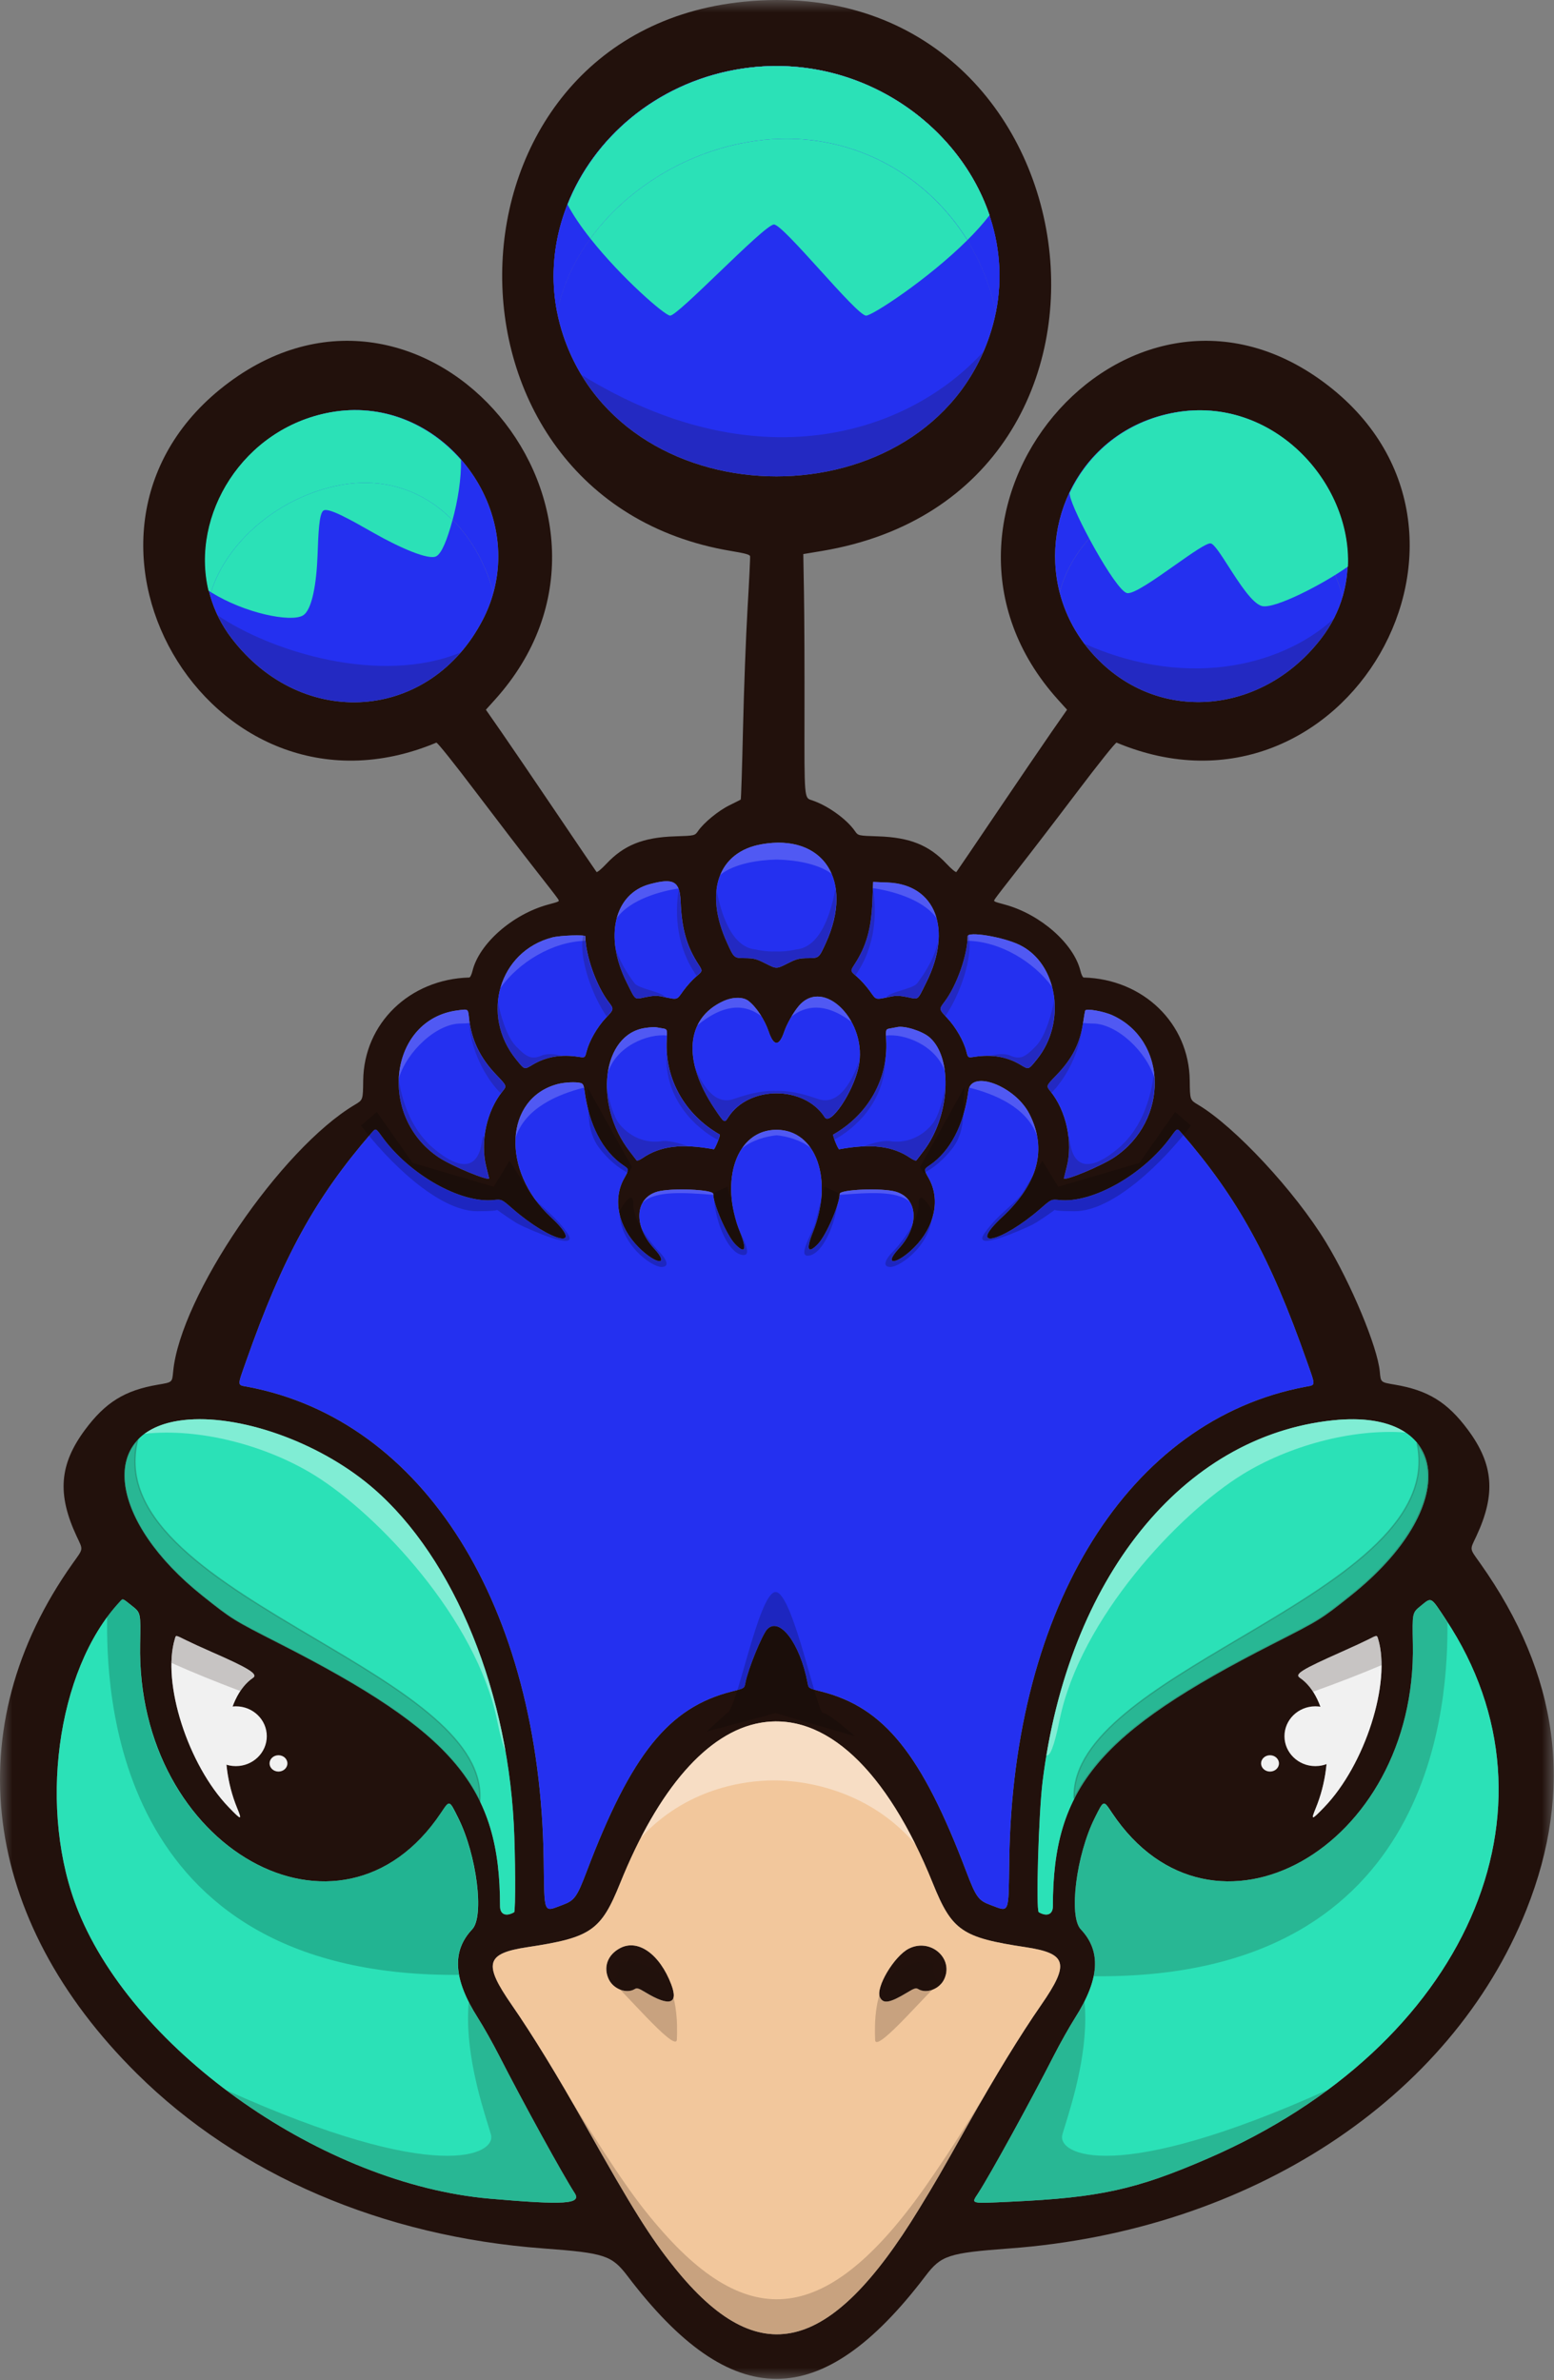 <svg width="64" height="98" viewBox="0 0 64 98" fill="none" xmlns="http://www.w3.org/2000/svg">
<rect x="0" y="0" width="64" height="98" fill="#808080" stroke="none"/>
<mask id="mask0_2840_12237" style="mask-type:luminance" maskUnits="userSpaceOnUse" x="0" y="0" width="64" height="98">
<path d="M64 0H0V98H64V0Z" fill="white"/>
</mask>
<g mask="url(#mask0_2840_12237)">
<path fill-rule="evenodd" clip-rule="evenodd" d="M30.647 0.069C17.682 1.346 17.226 20.539 30.109 22.687C30.693 22.784 30.878 22.835 30.891 22.903C30.901 22.951 30.854 23.919 30.787 25.053C30.72 26.188 30.636 28.418 30.6 30.009C30.564 31.6 30.521 32.911 30.506 32.923C30.49 32.934 30.279 33.041 30.038 33.159C29.585 33.382 28.989 33.871 28.75 34.216C28.615 34.41 28.615 34.41 27.791 34.437C26.488 34.48 25.695 34.798 24.974 35.566C24.774 35.78 24.591 35.931 24.567 35.903C24.543 35.874 23.791 34.768 22.897 33.443C22.003 32.119 20.988 30.628 20.641 30.129L20.011 29.223L20.381 28.813C27.279 21.17 17.633 9.658 9.43 15.745C1.265 21.804 8.583 34.513 17.971 30.578C18.009 30.562 18.707 31.434 19.62 32.641C20.491 33.791 21.578 35.208 22.036 35.791C22.495 36.374 22.909 36.909 22.956 36.981C23.053 37.127 23.084 37.106 22.559 37.25C21.103 37.65 19.73 38.858 19.458 39.98C19.423 40.127 19.364 40.248 19.328 40.249C16.868 40.315 14.985 42.142 14.958 44.49C14.949 45.289 14.949 45.289 14.614 45.488C11.565 47.298 7.427 53.37 7.132 56.469C7.088 56.927 7.105 56.912 6.502 57.015C5.14 57.247 4.345 57.739 3.506 58.866C2.444 60.294 2.346 61.522 3.156 63.255C3.43 63.842 3.445 63.738 2.993 64.375C-1.789 71.112 -0.793 79.017 5.641 85.385C9.849 89.551 15.756 92.09 22.378 92.58C24.907 92.767 25.196 92.863 25.848 93.721C30.13 99.36 33.826 99.36 38.109 93.721C38.76 92.863 39.05 92.767 41.578 92.58C51.477 91.848 59.758 86.422 62.863 78.635C64.842 73.672 64.213 68.96 60.962 64.371C60.511 63.734 60.526 63.841 60.801 63.255C61.611 61.522 61.513 60.294 60.45 58.866C59.612 57.739 58.816 57.247 57.454 57.015C56.851 56.912 56.868 56.927 56.825 56.469C56.728 55.453 55.64 52.844 54.602 51.14C53.326 49.045 50.848 46.382 49.342 45.488C49.007 45.289 49.007 45.289 48.998 44.49C48.971 42.142 47.089 40.315 44.628 40.249C44.592 40.248 44.534 40.127 44.498 39.98C44.226 38.858 42.853 37.65 41.397 37.25C40.872 37.106 40.903 37.127 41.001 36.981C41.048 36.909 41.462 36.374 41.92 35.791C42.378 35.208 43.466 33.791 44.336 32.641C45.249 31.434 45.947 30.562 45.986 30.578C55.373 34.513 62.691 21.804 54.526 15.745C46.324 9.658 36.677 21.17 43.576 28.813L43.946 29.223L43.315 30.129C42.969 30.628 41.953 32.119 41.059 33.443C40.165 34.768 39.414 35.874 39.389 35.903C39.365 35.931 39.182 35.78 38.982 35.566C38.262 34.798 37.468 34.48 36.166 34.437C35.341 34.41 35.341 34.41 35.209 34.219C34.862 33.718 34.062 33.15 33.416 32.944C33.125 32.851 33.125 32.851 33.132 29.451C33.136 27.581 33.127 25.323 33.111 24.433L33.083 22.814L33.847 22.687C48.337 20.267 45.276 -1.372 30.647 0.069ZM30.291 2.87C25.32 3.768 22.053 8.364 22.945 12.863C23.009 13.187 23.095 13.511 23.203 13.833C25.801 21.542 38.156 21.542 40.753 13.833C40.863 13.508 40.95 13.182 41.014 12.857C42.153 7.159 36.578 1.735 30.291 2.87ZM13.599 16.982C9.928 17.66 7.755 21.385 8.661 24.544C8.835 25.151 9.123 25.738 9.535 26.277C12.456 30.096 17.715 29.71 19.882 25.519C20.072 25.153 20.217 24.779 20.32 24.403C21.415 20.427 17.878 16.191 13.599 16.982ZM48.383 16.985C44.721 17.639 42.823 21.213 43.641 24.398C43.914 25.462 44.491 26.483 45.406 27.336C48.04 29.793 52.097 29.316 54.421 26.277C54.834 25.737 55.121 25.159 55.295 24.565C56.424 20.713 52.824 16.192 48.383 16.985ZM31.362 34.763C29.57 35.079 28.991 36.737 29.945 38.825C30.228 39.447 30.228 39.447 30.664 39.451C31.055 39.455 31.145 39.478 31.539 39.678C31.978 39.899 31.978 39.899 32.417 39.678C32.812 39.478 32.901 39.455 33.292 39.451C33.728 39.447 33.728 39.447 34.012 38.825C35.181 36.262 33.91 34.313 31.362 34.763ZM26.765 36.404C25.296 36.795 24.873 38.577 25.804 40.443C26.19 41.216 26.113 41.156 26.58 41.059C26.883 40.997 27.05 40.99 27.257 41.033C27.938 41.171 27.854 41.194 28.143 40.794C28.286 40.595 28.524 40.332 28.673 40.208C28.942 39.983 28.942 39.983 28.764 39.709C28.279 38.962 28.076 38.245 28.03 37.125C27.995 36.283 27.748 36.142 26.765 36.404ZM35.927 37.119C35.881 38.245 35.678 38.961 35.192 39.709C35.014 39.983 35.014 39.983 35.284 40.208C35.432 40.332 35.67 40.595 35.814 40.794C36.102 41.194 36.019 41.171 36.7 41.033C36.907 40.99 37.074 40.997 37.376 41.059C37.843 41.156 37.767 41.216 38.152 40.443C39.241 38.262 38.529 36.418 36.567 36.339L35.96 36.314L35.927 37.119ZM22.746 38.599C20.552 39.167 19.772 41.794 21.255 43.621C21.609 44.057 21.585 44.05 21.938 43.838C22.488 43.51 23.107 43.404 23.829 43.516C24.091 43.556 24.091 43.556 24.157 43.296C24.269 42.858 24.596 42.288 24.952 41.912C25.29 41.554 25.29 41.554 25.06 41.251C24.557 40.59 24.11 39.325 24.106 38.553C24.105 38.48 23.071 38.515 22.746 38.599ZM39.85 38.553C39.846 39.325 39.399 40.59 38.897 41.251C38.666 41.554 38.666 41.554 39.004 41.912C39.36 42.288 39.688 42.858 39.799 43.296C39.865 43.556 39.865 43.556 40.127 43.516C40.849 43.404 41.469 43.51 42.018 43.838C42.372 44.05 42.348 44.057 42.701 43.621C43.937 42.098 43.569 39.671 41.985 38.905C41.305 38.576 39.852 38.337 39.85 38.553ZM29.782 41.226C28.241 41.935 28.101 43.666 29.425 45.644C29.832 46.252 29.832 46.252 29.991 46.004C30.835 44.689 33.122 44.689 33.965 46.004C34.195 46.362 35.119 44.998 35.354 43.955C35.773 42.093 33.935 40.199 32.897 41.422C32.676 41.682 32.405 42.16 32.297 42.478C32.09 43.093 31.867 43.093 31.659 42.478C31.493 41.986 31.143 41.456 30.824 41.212C30.596 41.039 30.177 41.044 29.782 41.226ZM18.838 41.604C16.038 41.968 15.526 45.948 18.061 47.65C18.601 48.012 20.141 48.651 20.141 48.513C20.141 48.504 20.09 48.3 20.028 48.059C19.762 47.032 20.04 45.74 20.699 44.93C20.876 44.713 20.876 44.713 20.432 44.249C19.774 43.562 19.418 42.823 19.319 41.941C19.273 41.526 19.299 41.544 18.838 41.604ZM44.691 41.614C44.68 41.648 44.644 41.858 44.611 42.081C44.48 42.965 44.164 43.589 43.501 44.276C43.079 44.712 43.079 44.712 43.257 44.93C43.917 45.74 44.194 47.032 43.929 48.059C43.866 48.3 43.815 48.504 43.815 48.513C43.815 48.651 45.356 48.012 45.895 47.65C48.141 46.142 48.102 42.859 45.826 41.81C45.451 41.637 44.725 41.512 44.691 41.614ZM26.575 42.326C24.794 42.579 24.43 45.471 25.936 47.413C26.066 47.581 26.19 47.743 26.211 47.773C26.234 47.806 26.338 47.768 26.466 47.681C27.192 47.186 28.07 47.078 29.396 47.322C29.44 47.33 29.68 46.738 29.642 46.716C28.2 45.892 27.377 44.43 27.459 42.838C27.483 42.377 27.483 42.377 27.281 42.343C27.17 42.325 27.041 42.303 26.994 42.294C26.947 42.285 26.759 42.3 26.575 42.326ZM36.934 42.295C36.903 42.303 36.786 42.325 36.675 42.343C36.473 42.377 36.473 42.377 36.497 42.838C36.58 44.43 35.757 45.892 34.315 46.716C34.276 46.738 34.517 47.33 34.561 47.322C35.887 47.078 36.765 47.186 37.49 47.681C37.619 47.768 37.723 47.806 37.745 47.773C37.766 47.743 37.89 47.581 38.02 47.413C39.127 45.985 39.262 43.566 38.282 42.713C37.979 42.45 37.227 42.216 36.934 42.295ZM22.962 44.638C20.779 45.219 20.626 48.202 22.681 50.112C24.167 51.492 22.716 51.168 21.098 49.759C20.659 49.376 20.659 49.376 20.325 49.411C18.959 49.552 16.855 48.358 15.734 46.805C15.475 46.447 15.475 46.447 15.31 46.637C12.978 49.333 11.651 51.746 10.139 56.039C9.765 57.102 9.761 57.019 10.187 57.099C17.45 58.462 22.242 66.113 22.391 76.583C22.423 78.87 22.366 78.733 23.17 78.435C23.661 78.253 23.761 78.115 24.162 77.058C25.998 72.221 27.544 70.303 30.134 69.648C30.67 69.513 30.655 69.523 30.701 69.281C30.804 68.736 31.386 67.308 31.596 67.085C32.102 66.548 32.95 67.67 33.256 69.281C33.302 69.523 33.286 69.513 33.822 69.648C36.412 70.303 37.958 72.221 39.794 77.058C40.196 78.115 40.295 78.253 40.786 78.435C41.591 78.733 41.533 78.87 41.566 76.583C41.715 66.112 46.506 58.462 53.769 57.099C54.195 57.019 54.191 57.102 53.817 56.039C52.306 51.746 50.978 49.333 48.646 46.637C48.482 46.447 48.482 46.447 48.223 46.805C47.101 48.358 44.998 49.552 43.632 49.411C43.297 49.376 43.297 49.376 42.859 49.759C41.241 51.168 39.79 51.492 41.275 50.112C42.758 48.734 43.133 47.311 42.393 45.864C41.807 44.718 39.998 44.031 39.883 44.911C39.7 46.319 39.137 47.401 38.289 47.978C38.042 48.146 38.042 48.146 38.253 48.523C38.737 49.389 38.498 50.515 37.649 51.364C36.931 52.081 36.354 52.128 37.013 51.415C37.877 50.48 37.817 49.34 36.889 49.068C36.334 48.905 34.584 48.974 34.584 49.159C34.584 49.58 34.021 50.873 33.687 51.22C33.273 51.651 33.186 51.464 33.471 50.756C34.345 48.587 33.617 46.52 31.978 46.52C30.34 46.52 29.611 48.587 30.485 50.756C30.771 51.464 30.684 51.651 30.27 51.22C29.936 50.873 29.373 49.58 29.373 49.159C29.373 48.974 27.623 48.905 27.067 49.068C26.139 49.34 26.079 50.48 26.944 51.415C27.602 52.128 27.026 52.081 26.308 51.364C25.459 50.515 25.22 49.389 25.704 48.523C25.914 48.146 25.914 48.146 25.667 47.978C24.82 47.402 24.257 46.318 24.073 44.914C24.043 44.683 24.011 44.619 23.915 44.593C23.716 44.54 23.245 44.562 22.962 44.638ZM7.349 58.501C4.007 59.026 4.51 62.666 8.346 65.715C9.563 66.684 9.585 66.697 11.532 67.689C18.709 71.345 20.594 73.592 20.594 78.49C20.594 78.827 20.836 78.93 21.175 78.737C21.236 78.702 21.226 76.359 21.16 75.107C20.848 69.227 18.466 63.731 15.05 61.014C12.791 59.216 9.544 58.157 7.349 58.501ZM54.888 58.483C48.69 59.135 43.978 64.999 42.939 73.35C42.774 74.679 42.657 78.666 42.782 78.737C43.12 78.93 43.362 78.827 43.362 78.49C43.362 73.591 45.246 71.346 52.424 67.689C54.371 66.697 54.393 66.684 55.611 65.715C60.208 62.061 59.798 57.966 54.888 58.483ZM4.922 65.965C2.315 68.775 1.546 74.579 3.233 78.719C5.601 84.531 13.349 89.934 20.169 90.53C23.26 90.8 23.962 90.754 23.666 90.299C23.181 89.553 21.52 86.53 20.549 84.627C20.297 84.134 19.907 83.442 19.681 83.087C18.669 81.496 18.594 80.34 19.447 79.439C19.952 78.905 19.634 76.381 18.871 74.855C18.494 74.1 18.52 74.108 18.16 74.645C14.028 80.829 5.598 76.097 5.769 67.689C5.795 66.406 5.795 66.406 5.437 66.123C5.02 65.792 5.069 65.807 4.922 65.965ZM58.507 66.126C58.161 66.406 58.161 66.406 58.187 67.689C58.358 76.097 49.928 80.829 45.796 74.645C45.437 74.108 45.463 74.1 45.085 74.855C44.322 76.381 44.005 78.905 44.51 79.439C45.362 80.34 45.288 81.496 44.275 83.087C44.05 83.442 43.659 84.134 43.408 84.627C42.437 86.53 40.775 89.553 40.29 90.299C39.993 90.757 39.91 90.735 41.65 90.654C45.28 90.487 46.79 90.156 49.734 88.88C60.379 84.269 64.708 74.473 59.543 66.682C58.905 65.719 58.968 65.753 58.507 66.126ZM7.203 67.477C6.654 69.279 7.74 72.674 9.423 74.416C9.945 74.956 9.977 74.959 9.768 74.453C8.929 72.414 9.237 69.886 10.421 69.084C10.641 68.935 10.241 68.686 8.7 68.013C8.342 67.856 7.878 67.644 7.668 67.54C7.216 67.316 7.25 67.321 7.203 67.477ZM56.361 67.503C56.205 67.583 55.721 67.808 55.284 68.002C53.601 68.75 53.309 68.931 53.534 69.083C54.72 69.886 55.028 72.413 54.188 74.453C53.98 74.959 54.011 74.956 54.533 74.416C56.216 72.674 57.303 69.279 56.754 67.477C56.707 67.323 56.709 67.323 56.361 67.503ZM31.308 70.939C29.141 71.322 27.112 73.644 25.539 77.543C24.751 79.498 24.34 79.781 21.727 80.174C20.007 80.433 19.894 80.847 21.076 82.552C21.93 83.785 22.974 85.489 24.076 87.449C26.047 90.953 26.774 92.115 27.776 93.363C31.232 97.669 34.185 96.963 37.849 90.955C38.571 89.772 38.661 89.617 39.88 87.449C40.982 85.489 42.026 83.785 42.881 82.552C44.063 80.847 43.949 80.433 42.23 80.174C39.616 79.781 39.206 79.498 38.417 77.543C36.521 72.843 33.964 70.468 31.308 70.939ZM25.55 80.208C25.021 80.48 24.83 81.004 25.076 81.507C25.272 81.906 25.81 82.105 26.141 81.901C26.232 81.845 26.301 81.865 26.579 82.034C27.574 82.635 27.953 82.519 27.644 81.706C27.172 80.466 26.283 79.83 25.55 80.208ZM37.433 80.233C36.825 80.538 36.049 81.842 36.239 82.238C36.377 82.523 36.648 82.475 37.377 82.034C37.656 81.865 37.724 81.845 37.816 81.901C38.147 82.105 38.685 81.906 38.88 81.507C39.302 80.646 38.325 79.784 37.433 80.233Z" fill="#22110C"/>
<path d="M36.934 42.295C36.903 42.303 36.786 42.325 36.675 42.343C36.473 42.377 36.473 42.377 36.497 42.838C36.58 44.43 35.757 45.892 34.315 46.716C34.276 46.738 34.517 47.33 34.561 47.322C35.887 47.078 36.765 47.186 37.49 47.681C37.619 47.768 37.723 47.806 37.745 47.773C37.766 47.743 37.89 47.581 38.02 47.413C39.127 45.985 39.262 43.566 38.282 42.713C37.979 42.45 37.227 42.216 36.934 42.295Z" fill="#2430F0"/>
<path d="M44.691 41.614C44.68 41.648 44.644 41.858 44.611 42.081C44.48 42.965 44.164 43.589 43.501 44.276C43.079 44.712 43.079 44.712 43.257 44.93C43.917 45.74 44.194 47.032 43.929 48.059C43.866 48.3 43.815 48.504 43.815 48.513C43.815 48.651 45.355 48.012 45.895 47.65C48.141 46.142 48.102 42.859 45.826 41.81C45.451 41.637 44.725 41.512 44.691 41.614Z" fill="#2430F0"/>
<path d="M39.85 38.553C39.846 39.325 39.399 40.59 38.897 41.251C38.666 41.554 38.666 41.554 39.004 41.912C39.36 42.288 39.688 42.858 39.799 43.296C39.865 43.556 39.865 43.556 40.127 43.516C40.849 43.404 41.469 43.51 42.018 43.838C42.372 44.05 42.348 44.057 42.701 43.621C43.937 42.098 43.569 39.671 41.985 38.905C41.305 38.576 39.852 38.337 39.85 38.553Z" fill="#2430F0"/>
<path d="M35.927 37.119C35.881 38.245 35.678 38.961 35.192 39.709C35.014 39.983 35.014 39.983 35.284 40.208C35.432 40.332 35.67 40.595 35.814 40.794C36.102 41.194 36.019 41.171 36.7 41.033C36.907 40.99 37.074 40.997 37.376 41.059C37.843 41.156 37.767 41.216 38.152 40.443C39.241 38.262 38.529 36.418 36.567 36.338L35.96 36.314L35.927 37.119Z" fill="#2430F0"/>
<path d="M31.362 34.763C29.57 35.079 28.991 36.737 29.945 38.825C30.228 39.447 30.228 39.447 30.664 39.451C31.055 39.455 31.145 39.478 31.539 39.678C31.978 39.899 31.978 39.899 32.417 39.678C32.812 39.478 32.901 39.455 33.292 39.451C33.728 39.447 33.728 39.447 34.012 38.825C35.181 36.262 33.91 34.313 31.362 34.763Z" fill="#2430F0"/>
<path d="M29.782 41.226C28.241 41.936 28.101 43.666 29.425 45.644C29.832 46.252 29.832 46.252 29.991 46.004C30.835 44.689 33.122 44.689 33.965 46.004C34.195 46.362 35.119 44.998 35.354 43.955C35.773 42.093 33.935 40.199 32.897 41.422C32.676 41.682 32.405 42.16 32.297 42.478C32.09 43.093 31.867 43.093 31.659 42.478C31.493 41.986 31.143 41.456 30.824 41.212C30.596 41.039 30.177 41.044 29.782 41.226Z" fill="#2430F0"/>
<path d="M26.575 42.326C24.794 42.579 24.43 45.471 25.936 47.413C26.066 47.581 26.19 47.743 26.211 47.773C26.234 47.806 26.338 47.768 26.466 47.681C27.192 47.186 28.07 47.078 29.396 47.322C29.44 47.33 29.68 46.738 29.642 46.716C28.2 45.892 27.377 44.43 27.459 42.838C27.483 42.377 27.483 42.377 27.281 42.343C27.17 42.325 27.041 42.303 26.994 42.294C26.947 42.285 26.759 42.3 26.575 42.326Z" fill="#2430F0"/>
<path d="M22.746 38.599C20.552 39.167 19.772 41.794 21.255 43.621C21.609 44.057 21.585 44.05 21.938 43.838C22.488 43.51 23.107 43.404 23.829 43.516C24.091 43.556 24.091 43.556 24.157 43.296C24.269 42.858 24.596 42.288 24.952 41.912C25.29 41.554 25.29 41.554 25.06 41.251C24.557 40.59 24.11 39.325 24.106 38.553C24.105 38.48 23.071 38.515 22.746 38.599Z" fill="#2430F0"/>
<path d="M26.765 36.404C25.296 36.795 24.873 38.577 25.804 40.443C26.19 41.216 26.113 41.156 26.58 41.059C26.883 40.997 27.05 40.99 27.257 41.033C27.938 41.171 27.854 41.194 28.143 40.794C28.286 40.595 28.524 40.332 28.673 40.208C28.942 39.983 28.942 39.983 28.764 39.709C28.279 38.962 28.076 38.245 28.03 37.125C27.995 36.283 27.748 36.142 26.765 36.404Z" fill="#2430F0"/>
<path d="M18.838 41.604C16.038 41.968 15.526 45.948 18.061 47.65C18.601 48.012 20.141 48.651 20.141 48.513C20.141 48.504 20.09 48.3 20.028 48.059C19.762 47.032 20.04 45.74 20.699 44.93C20.876 44.713 20.876 44.713 20.432 44.249C19.774 43.562 19.418 42.823 19.319 41.941C19.273 41.526 19.299 41.544 18.838 41.604Z" fill="#2430F0"/>
<path d="M54.888 58.483C48.69 59.135 43.978 64.999 42.939 73.35C42.774 74.679 42.657 78.666 42.782 78.737C43.12 78.93 43.362 78.827 43.362 78.49C43.362 73.591 45.246 71.346 52.424 67.689C54.371 66.697 54.393 66.684 55.611 65.715C60.208 62.061 59.798 57.966 54.888 58.483Z" fill="#2BE1B7"/>
<path d="M58.507 66.126C58.161 66.406 58.161 66.406 58.187 67.689C58.358 76.097 49.928 80.829 45.796 74.645C45.437 74.108 45.463 74.1 45.085 74.855C44.322 76.381 44.005 78.905 44.51 79.439C45.362 80.34 45.288 81.496 44.275 83.087C44.05 83.442 43.659 84.134 43.408 84.627C42.437 86.53 40.775 89.553 40.29 90.299C39.993 90.757 39.91 90.735 41.65 90.654C45.28 90.487 46.79 90.156 49.734 88.88C60.379 84.269 64.708 74.473 59.543 66.682C58.905 65.719 58.968 65.753 58.507 66.126Z" fill="#2BE1B7"/>
<path d="M4.922 65.965C2.315 68.775 1.546 74.579 3.233 78.719C5.601 84.531 13.349 89.934 20.169 90.53C23.26 90.8 23.962 90.754 23.666 90.299C23.181 89.553 21.52 86.53 20.549 84.627C20.297 84.134 19.907 83.442 19.681 83.087C18.669 81.496 18.594 80.34 19.447 79.439C19.952 78.905 19.634 76.381 18.871 74.855C18.494 74.1 18.52 74.108 18.16 74.645C14.028 80.829 5.598 76.097 5.769 67.689C5.795 66.406 5.795 66.406 5.437 66.123C5.02 65.792 5.069 65.807 4.922 65.965Z" fill="#2BE1B7"/>
<path d="M7.349 58.501C4.007 59.026 4.51 62.666 8.346 65.715C9.563 66.684 9.585 66.697 11.532 67.689C18.709 71.345 20.594 73.592 20.594 78.49C20.594 78.827 20.836 78.93 21.175 78.737C21.236 78.702 21.226 76.359 21.16 75.107C20.848 69.227 18.466 63.731 15.05 61.014C12.791 59.216 9.544 58.157 7.349 58.501Z" fill="#2BE1B7"/>
<path d="M22.962 44.638C20.779 45.219 20.626 48.202 22.681 50.112C24.167 51.492 22.716 51.168 21.098 49.759C20.659 49.376 20.659 49.376 20.325 49.411C18.959 49.552 16.855 48.358 15.734 46.805C15.475 46.447 15.475 46.447 15.31 46.637C12.978 49.333 11.651 51.746 10.139 56.039C9.765 57.102 9.761 57.019 10.187 57.099C17.45 58.462 22.242 66.113 22.391 76.583C22.423 78.87 22.366 78.733 23.17 78.435C23.661 78.253 23.761 78.115 24.162 77.058C25.998 72.221 27.544 70.303 30.134 69.648C30.67 69.513 30.655 69.523 30.701 69.281C30.804 68.736 31.386 67.308 31.596 67.085C32.102 66.548 32.95 67.67 33.256 69.281C33.302 69.523 33.286 69.513 33.822 69.648C36.412 70.303 37.958 72.221 39.794 77.058C40.196 78.115 40.295 78.253 40.786 78.435C41.591 78.733 41.533 78.87 41.566 76.583C41.715 66.112 46.506 58.462 53.769 57.099C54.195 57.019 54.191 57.102 53.817 56.039C52.306 51.746 50.978 49.333 48.646 46.637C48.482 46.447 48.482 46.447 48.223 46.805C47.101 48.358 44.998 49.552 43.632 49.411C43.297 49.376 43.297 49.376 42.859 49.759C41.241 51.168 39.79 51.492 41.275 50.112C42.758 48.734 43.133 47.311 42.393 45.864C41.807 44.718 39.998 44.031 39.883 44.911C39.7 46.319 39.137 47.401 38.289 47.978C38.042 48.146 38.042 48.146 38.253 48.523C38.737 49.389 38.498 50.515 37.649 51.364C36.931 52.081 36.354 52.128 37.013 51.415C37.877 50.48 37.817 49.34 36.889 49.068C36.334 48.905 34.584 48.974 34.584 49.159C34.584 49.58 34.021 50.873 33.687 51.22C33.273 51.651 33.186 51.464 33.471 50.756C34.345 48.587 33.617 46.52 31.978 46.52C30.34 46.52 29.611 48.587 30.485 50.756C30.771 51.464 30.684 51.651 30.27 51.22C29.936 50.873 29.373 49.58 29.373 49.159C29.373 48.974 27.623 48.905 27.067 49.068C26.139 49.34 26.079 50.48 26.944 51.415C27.602 52.128 27.026 52.081 26.308 51.364C25.459 50.515 25.22 49.389 25.704 48.523C25.914 48.146 25.914 48.146 25.667 47.978C24.82 47.402 24.257 46.318 24.073 44.914C24.043 44.683 24.011 44.619 23.915 44.593C23.716 44.54 23.245 44.562 22.962 44.638Z" fill="#2430F0"/>
<path fill-rule="evenodd" clip-rule="evenodd" d="M31.308 70.939C29.141 71.322 27.112 73.644 25.539 77.543C24.75 79.498 24.34 79.781 21.727 80.174C20.007 80.433 19.894 80.847 21.076 82.552C21.93 83.785 22.974 85.489 24.076 87.449C26.047 90.953 26.774 92.115 27.776 93.363C31.232 97.669 34.185 96.963 37.849 90.955C38.571 89.772 38.661 89.617 39.88 87.449C40.982 85.489 42.026 83.785 42.881 82.552C44.063 80.847 43.949 80.433 42.23 80.174C39.616 79.781 39.206 79.498 38.417 77.543C36.521 72.843 33.964 70.468 31.308 70.939ZM25.076 81.507C24.83 81.004 25.021 80.48 25.55 80.208C26.283 79.83 27.172 80.466 27.644 81.706C27.953 82.519 27.574 82.635 26.579 82.034C26.301 81.865 26.232 81.845 26.141 81.901C25.81 82.105 25.272 81.906 25.076 81.507ZM36.239 82.238C36.049 81.842 36.825 80.538 37.433 80.233C38.325 79.784 39.302 80.646 38.88 81.507C38.685 81.906 38.147 82.105 37.816 81.901C37.724 81.845 37.656 81.865 37.377 82.034C36.648 82.475 36.377 82.523 36.239 82.238Z" fill="#F2C79C"/>
<path fill-rule="evenodd" clip-rule="evenodd" d="M20.32 24.403C19.567 21.595 17.219 19.384 14.03 19.974C11.499 20.442 9.25 22.364 8.661 24.544C8.835 25.151 9.123 25.738 9.535 26.277C12.456 30.096 17.715 29.71 19.882 25.519C20.072 25.153 20.217 24.779 20.32 24.403Z" fill="#2430F0"/>
<path fill-rule="evenodd" clip-rule="evenodd" d="M23.203 13.833C23.095 13.511 23.009 13.187 22.945 12.863C23.604 9.488 26.865 6.559 30.721 5.862C35.882 4.93 40.133 8.426 41.014 12.857C40.95 13.182 40.863 13.508 40.753 13.833C38.156 21.542 25.801 21.542 23.203 13.833Z" fill="#2430F0"/>
<path d="M48.383 16.985C44.721 17.639 42.823 21.213 43.641 24.398C44.182 22.263 46.296 20.427 48.813 19.977C52.114 19.387 54.519 21.74 55.295 24.565C56.424 20.713 52.824 16.192 48.383 16.985Z" fill="#2430F0"/>
<path d="M22.945 12.863C23.604 9.488 26.865 6.559 30.721 5.862C35.882 4.93 40.133 8.426 41.014 12.857C42.153 7.16 36.578 1.735 30.291 2.87C25.32 3.768 22.053 8.364 22.945 12.863Z" fill="#2430F0"/>
<path d="M14.03 19.974C17.219 19.384 19.567 21.595 20.32 24.403C21.415 20.427 17.878 16.191 13.599 16.982C9.928 17.66 7.755 21.385 8.661 24.544C9.25 22.364 11.499 20.442 14.03 19.974Z" fill="#2430F0"/>
<path d="M45.406 27.336C48.04 29.793 52.097 29.316 54.421 26.277C54.834 25.737 55.121 25.159 55.295 24.565C54.519 21.74 52.114 19.387 48.813 19.977C46.296 20.427 44.182 22.263 43.641 24.398C43.914 25.462 44.491 26.483 45.406 27.336Z" fill="#2430F0"/>
<path fill-rule="evenodd" clip-rule="evenodd" d="M24.314 9.822C25.754 7.843 28.102 6.336 30.726 5.862C34.652 5.153 38.052 7.007 39.842 9.885C40.183 9.546 40.495 9.201 40.753 8.863C39.422 4.921 35.063 2.009 30.296 2.87C27.002 3.465 24.457 5.684 23.373 8.421C23.608 8.868 23.939 9.348 24.314 9.822Z" fill="#F2C79C"/>
<path d="M24.314 9.822C25.593 11.439 27.383 12.996 27.599 12.996C27.762 12.996 28.665 12.129 29.603 11.229C30.616 10.256 31.669 9.244 31.875 9.244C32.073 9.244 32.923 10.182 33.773 11.12C34.622 12.058 35.472 12.996 35.67 12.996C35.923 12.996 38.215 11.504 39.842 9.885C38.052 7.007 34.652 5.153 30.726 5.862C28.102 6.336 25.754 7.843 24.314 9.822Z" fill="#2BE1B7"/>
<path d="M8.691 24.386C9.343 22.272 11.544 20.43 14.014 19.974C15.902 19.625 17.495 20.257 18.637 21.414C18.85 20.639 19.003 19.712 18.985 18.935C17.703 17.459 15.738 16.584 13.584 16.982C9.999 17.644 7.843 21.211 8.586 24.319C8.621 24.342 8.655 24.364 8.691 24.386Z" fill="#2BE1B7"/>
<path d="M8.691 24.386C10.08 25.253 11.973 25.632 12.472 25.344C12.858 25.122 13.037 23.998 13.079 22.841C13.111 21.962 13.14 21.175 13.311 21.03C13.5 20.869 14.418 21.391 15.39 21.944C16.456 22.55 17.66 23.078 17.971 22.903C18.193 22.777 18.412 22.238 18.637 21.414C17.495 20.257 15.902 19.625 14.014 19.974C11.544 20.43 9.343 22.272 8.691 24.386Z" fill="#2BE1B7"/>
<path fill-rule="evenodd" clip-rule="evenodd" d="M44.062 20.388C44.147 21.004 45.931 24.308 46.413 24.42C46.673 24.481 47.565 23.852 48.382 23.276C49.074 22.788 49.712 22.338 49.868 22.376C50.01 22.411 50.281 22.833 50.597 23.326C51.038 24.013 51.568 24.838 51.963 24.952C52.475 25.1 54.516 24.039 55.514 23.328C55.668 19.816 52.37 16.275 48.399 16.985C46.325 17.355 44.817 18.662 44.047 20.304C44.053 20.329 44.058 20.358 44.062 20.388Z" fill="#2BE1B7"/>
<path d="M56.361 67.503C56.205 67.583 55.721 67.808 55.284 68.002C53.601 68.75 53.309 68.931 53.534 69.083C54.72 69.886 55.028 72.413 54.188 74.453C53.98 74.959 54.011 74.956 54.533 74.416C56.216 72.674 57.303 69.279 56.754 67.477C56.707 67.323 56.709 67.323 56.361 67.503Z" fill="#F1F1F1"/>
<path d="M7.203 67.477C6.654 69.279 7.74 72.674 9.423 74.416C9.945 74.956 9.977 74.959 9.768 74.453C8.929 72.414 9.237 69.886 10.421 69.084C10.641 68.935 10.241 68.686 8.7 68.013C8.342 67.856 7.878 67.644 7.668 67.54C7.216 67.316 7.25 67.321 7.203 67.477Z" fill="#F1F1F1"/>
<path d="M52.673 72.609C52.673 72.423 52.508 72.272 52.304 72.272C52.101 72.272 51.936 72.423 51.936 72.609C51.936 72.794 52.101 72.945 52.304 72.945C52.508 72.945 52.673 72.794 52.673 72.609Z" fill="#F1F1F1"/>
<path opacity="0.2" fill-rule="evenodd" clip-rule="evenodd" d="M40.51 14.469C37.359 17.939 31.096 19.848 23.939 15.429C27.478 21.314 37.698 20.993 40.51 14.469ZM18.979 26.862C15.662 28.234 11.159 26.829 8.959 25.334C9.113 25.66 9.305 25.976 9.536 26.277C12.106 29.638 16.488 29.742 18.979 26.862ZM54.934 25.468C53.027 27.241 49.166 28.502 44.656 26.503C44.874 26.794 45.124 27.073 45.406 27.336C48.04 29.793 52.097 29.316 54.421 26.277C54.621 26.016 54.791 25.745 54.934 25.468Z" fill="#22110C"/>
<path d="M22.945 12.863C23.604 9.488 26.865 6.559 30.721 5.862C35.882 4.93 40.133 8.426 41.014 12.857C42.153 7.16 36.578 1.735 30.291 2.87C25.32 3.768 22.053 8.364 22.945 12.863Z" fill="#2430F0"/>
<path fill-rule="evenodd" clip-rule="evenodd" d="M24.314 9.822C25.754 7.843 28.102 6.336 30.726 5.862C34.652 5.153 38.052 7.007 39.842 9.885C40.183 9.546 40.495 9.201 40.753 8.863C39.422 4.921 35.063 2.009 30.296 2.87C27.002 3.465 24.457 5.684 23.373 8.421C23.608 8.868 23.939 9.348 24.314 9.822Z" fill="#2BE1B7"/>
<g opacity="0.2">
<g style="mix-blend-mode:hard-light">
<path fill-rule="evenodd" clip-rule="evenodd" d="M34.249 35.977C33.835 35.021 32.803 34.509 31.362 34.763C30.511 34.913 29.934 35.366 29.664 36.023C30.232 35.559 31.236 35.408 31.986 35.392C32.71 35.407 33.673 35.55 34.249 35.977ZM27.942 36.583C27.24 36.689 25.958 37.027 25.401 37.803C25.587 37.109 26.053 36.593 26.765 36.404C27.477 36.214 27.803 36.236 27.942 36.583ZM24.114 38.738C24.109 38.674 24.106 38.612 24.106 38.553C24.105 38.48 23.071 38.515 22.746 38.599C21.634 38.887 20.885 39.704 20.61 40.677C21.354 39.637 22.739 38.77 24.114 38.738ZM16.424 44.403C16.753 43.297 17.978 42.144 18.974 42.144C19.114 42.144 19.237 42.137 19.344 42.123C19.334 42.063 19.326 42.002 19.319 41.941C19.317 41.921 19.315 41.901 19.313 41.883C19.295 41.72 19.286 41.636 19.239 41.598C19.189 41.557 19.096 41.57 18.903 41.595C18.883 41.598 18.861 41.601 18.838 41.604C17.336 41.799 16.492 43.036 16.424 44.403ZM31.357 41.843C30.779 41.4 29.925 41.224 28.724 42.217C28.927 41.796 29.28 41.457 29.782 41.226C30.177 41.044 30.596 41.039 30.824 41.212C31.005 41.35 31.195 41.58 31.357 41.843ZM35.071 42.078C34.553 41.133 33.562 40.639 32.897 41.422C32.8 41.536 32.693 41.693 32.595 41.858C33.145 41.426 33.95 41.232 35.071 42.078ZM27.469 42.638C27.477 42.376 27.449 42.371 27.281 42.343C27.17 42.325 27.041 42.303 26.994 42.294C26.947 42.285 26.759 42.3 26.575 42.326C25.7 42.45 25.167 43.211 25.03 44.184C25.376 43.071 26.682 42.552 27.469 42.638ZM39.916 44.783C40.188 44.105 41.838 44.779 42.393 45.864C42.547 46.166 42.653 46.466 42.71 46.766C42.285 45.584 40.946 45.042 39.916 44.783ZM34.582 49.198C34.583 49.184 34.584 49.171 34.584 49.159C34.584 48.974 36.334 48.905 36.889 49.068C37.152 49.145 37.345 49.292 37.468 49.484C36.937 49.02 35.781 49.107 34.582 49.198ZM30.559 47.282C30.881 46.808 31.366 46.52 31.978 46.52C32.578 46.52 33.057 46.797 33.379 47.256C32.978 46.946 32.428 46.787 31.986 46.746C31.531 46.788 30.963 46.955 30.559 47.282ZM26.469 49.516C26.59 49.308 26.79 49.149 27.067 49.068C27.623 48.905 29.373 48.974 29.373 49.159C29.373 49.171 29.373 49.183 29.374 49.197C28.154 49.104 26.981 49.019 26.469 49.516ZM24.052 44.784C22.999 45.05 21.625 45.61 21.233 46.848C21.297 45.803 21.88 44.926 22.962 44.638C23.245 44.562 23.716 44.54 23.915 44.593C23.99 44.613 24.026 44.657 24.052 44.784ZM38.57 37.803C38.33 36.946 37.633 36.382 36.567 36.339L35.96 36.314L35.949 36.571C36.629 36.663 37.991 36.996 38.57 37.803ZM43.329 40.632C43.131 39.883 42.673 39.238 41.985 38.905C41.305 38.576 39.852 38.337 39.85 38.553C39.85 38.612 39.847 38.673 39.842 38.737C41.203 38.763 42.575 39.609 43.329 40.632ZM47.552 44.418C47.23 43.308 45.998 42.144 44.998 42.144C44.847 42.144 44.717 42.135 44.605 42.12C44.607 42.107 44.609 42.094 44.611 42.081C44.644 41.858 44.68 41.648 44.691 41.614C44.725 41.512 45.451 41.637 45.826 41.81C46.917 42.313 47.494 43.33 47.552 44.418ZM38.909 44.087C38.834 43.509 38.627 43.014 38.282 42.713C37.979 42.45 37.227 42.216 36.934 42.295C36.903 42.303 36.786 42.325 36.675 42.343C36.507 42.371 36.479 42.376 36.488 42.64C37.25 42.548 38.517 43.034 38.909 44.087Z" fill="white"/>
</g>
</g>
<g style="mix-blend-mode:hard-light">
<path fill-rule="evenodd" clip-rule="evenodd" d="M57.887 58.983C55.655 58.817 53.052 59.549 51.172 60.709C48.538 62.333 44.489 66.644 43.639 70.817C43.404 71.97 43.228 72.347 43.097 72.265C44.395 64.493 48.962 59.106 54.888 58.483C56.224 58.342 57.227 58.543 57.887 58.983Z" fill="white" fill-opacity="0.4"/>
</g>
<g style="mix-blend-mode:hard-light">
<path fill-rule="evenodd" clip-rule="evenodd" d="M5.954 59.036C8.244 58.786 10.984 59.529 12.942 60.736C15.575 62.361 19.625 66.672 20.474 70.844C20.608 71.499 20.722 71.903 20.82 72.116C19.997 67.417 17.877 63.263 15.05 61.014C12.791 59.216 9.544 58.157 7.349 58.501C6.769 58.592 6.305 58.777 5.954 59.036Z" fill="white" fill-opacity="0.4"/>
</g>
<g style="mix-blend-mode:hard-light">
<path fill-rule="evenodd" clip-rule="evenodd" d="M26.394 75.665C28.246 73.652 30.619 73.308 31.887 73.308C33.204 73.308 35.816 73.729 37.702 75.942C35.901 72.311 33.643 70.525 31.308 70.939C29.515 71.256 27.817 72.9 26.394 75.665Z" fill="white" fill-opacity="0.4"/>
</g>
<path opacity="0.2" fill-rule="evenodd" clip-rule="evenodd" d="M56.898 68.562C56.051 68.923 55.102 69.29 54.078 69.657C53.925 69.42 53.743 69.225 53.534 69.083C53.309 68.931 53.602 68.75 55.285 68.002C55.721 67.808 56.205 67.583 56.361 67.503L56.367 67.5C56.583 67.388 56.661 67.347 56.702 67.371C56.725 67.385 56.736 67.419 56.753 67.475L56.754 67.477C56.851 67.795 56.897 68.163 56.898 68.562ZM7.06 68.47C7.916 68.853 8.87 69.241 9.897 69.629C10.046 69.405 10.221 69.219 10.422 69.084C10.641 68.936 10.241 68.686 8.701 68.013C8.342 67.856 7.878 67.644 7.668 67.54C7.639 67.525 7.612 67.512 7.587 67.5C7.359 67.386 7.283 67.348 7.248 67.372C7.23 67.383 7.223 67.409 7.211 67.449C7.209 67.458 7.206 67.467 7.203 67.477C7.113 67.771 7.067 68.107 7.06 68.47Z" fill="#22110C"/>
<path opacity="0.2" fill-rule="evenodd" clip-rule="evenodd" d="M19.306 82.435C19.126 84.357 19.792 86.505 20.1 87.497C20.152 87.666 20.194 87.801 20.22 87.897C20.439 88.71 18.054 89.997 9.306 86.055C12.536 88.486 16.488 90.208 20.169 90.53C23.26 90.8 23.962 90.754 23.666 90.299C23.181 89.553 21.519 86.53 20.549 84.627C20.297 84.134 19.907 83.442 19.681 83.087C19.538 82.862 19.413 82.644 19.306 82.435Z" fill="#22110C"/>
<path opacity="0.2" fill-rule="evenodd" clip-rule="evenodd" d="M54.704 86.037C45.925 90 43.532 88.711 43.752 87.897C43.778 87.801 43.82 87.666 43.872 87.497C44.181 86.501 44.852 84.337 44.663 82.41C44.554 82.626 44.425 82.852 44.275 83.087C44.05 83.442 43.659 84.134 43.408 84.627C42.437 86.53 40.775 89.553 40.291 90.299C40.183 90.465 40.103 90.568 40.128 90.628C40.172 90.733 40.541 90.706 41.65 90.654C45.28 90.487 46.79 90.156 49.734 88.88C51.588 88.077 53.25 87.117 54.704 86.037Z" fill="#22110C"/>
<path opacity="0.2" fill-rule="evenodd" clip-rule="evenodd" d="M23.581 86.579C25.495 89.639 26.271 90.741 27.317 91.918C31.145 96.228 34.416 95.521 38.474 89.508C39.235 88.383 39.362 88.187 40.535 86.303C40.319 86.673 40.101 87.056 39.88 87.449C38.661 89.617 38.571 89.772 37.849 90.955C34.185 96.963 31.231 97.669 27.776 93.363C26.774 92.115 26.047 90.953 24.076 87.449C23.91 87.153 23.745 86.863 23.581 86.579Z" fill="#22110C"/>
<path d="M31.943 65.552C31.235 65.552 30.329 70.537 29.933 70.537L29.111 71.293L31.943 70.537L35.2 71.489C34.851 71.171 34.101 70.537 33.897 70.537C33.642 70.537 32.651 65.552 31.943 65.552Z" fill="black" fill-opacity="0.2"/>
<path d="M27.242 52.168C26.846 52.168 25.515 51.244 25.515 49.872C25.704 49.527 26.081 48.987 26.081 49.592C26.081 50.348 26.931 51.328 27.157 51.552C27.384 51.776 27.639 52.168 27.242 52.168Z" fill="black" fill-opacity="0.2"/>
<path d="M19.653 49.872C18.039 49.872 15.943 47.772 14.867 46.344L15.519 45.784L16.991 47.884L20.333 48.864L20.984 47.8C21.145 48.043 21.522 48.629 21.749 49.032C22.032 49.536 22.768 49.928 23.363 50.768C23.957 51.608 21.692 50.572 21.409 50.432C21.182 50.32 20.691 49.975 20.474 49.816C20.474 49.835 20.31 49.872 19.653 49.872Z" fill="black" fill-opacity="0.2"/>
<path d="M24.722 47.324C24.071 46.512 24.297 45.56 24.184 44.748L26.025 48.052L25.883 48.304L25.879 48.302C25.698 48.208 25.24 47.969 24.722 47.324Z" fill="black" fill-opacity="0.2"/>
<path d="M30.527 51.664C29.933 51.524 29.395 50.152 29.395 49.116L29.961 48.864L30.329 50.32C30.442 50.768 31.122 51.804 30.527 51.664Z" fill="black" fill-opacity="0.2"/>
<path d="M36.673 52.168C37.069 52.168 38.4 51.244 38.4 49.872C38.211 49.527 37.834 48.987 37.834 49.592C37.834 50.348 36.984 51.328 36.758 51.552C36.531 51.776 36.276 52.168 36.673 52.168Z" fill="black" fill-opacity="0.2"/>
<path d="M44.262 49.872C45.876 49.872 47.972 47.772 49.048 46.344L48.397 45.784L46.924 47.884L43.582 48.864L42.931 47.8C42.77 48.043 42.393 48.629 42.166 49.032C41.883 49.536 41.147 49.928 40.552 50.768C39.958 51.608 42.223 50.572 42.506 50.432C42.733 50.32 43.224 49.975 43.441 49.816C43.441 49.835 43.605 49.872 44.262 49.872Z" fill="black" fill-opacity="0.2"/>
<path d="M39.193 47.324C39.844 46.512 39.618 45.56 39.731 44.748L37.89 48.052L38.032 48.304L38.036 48.302C38.218 48.208 38.675 47.969 39.193 47.324Z" fill="black" fill-opacity="0.2"/>
<path d="M33.359 51.692C33.954 51.552 34.52 50.152 34.52 49.116L33.954 48.864L33.586 50.32C33.473 50.768 32.765 51.832 33.359 51.692Z" fill="black" fill-opacity="0.2"/>
<path opacity="0.2" d="M25.243 81.68C25.045 81.68 25.668 81.373 25.47 80.841C25.942 80.644 26.682 80.846 27.225 81.317C27.905 81.904 27.905 83.361 27.877 83.977C27.848 84.593 25.441 81.68 25.243 81.68Z" fill="#22110C"/>
<path opacity="0.2" d="M38.675 81.699C38.873 81.699 38.25 81.391 38.448 80.859C37.976 80.663 37.236 80.865 36.692 81.335C36.013 81.923 36.013 83.379 36.041 83.995C36.069 84.611 38.477 81.699 38.675 81.699Z" fill="#22110C"/>
<path opacity="0.2" fill-rule="evenodd" clip-rule="evenodd" d="M12.968 67.471C16.415 69.51 19.766 71.492 19.766 73.953C19.766 74.031 19.765 74.11 19.762 74.187C18.642 71.867 16.212 70.079 11.52 67.689C9.574 66.697 9.552 66.684 8.334 65.715C5.347 63.341 4.382 60.609 5.678 59.268C4.806 62.643 8.952 65.096 12.968 67.471Z" fill="#22110C"/>
<path opacity="0.2" fill-rule="evenodd" clip-rule="evenodd" d="M5.732 59.171L5.705 59.274C5.273 60.947 6.083 62.395 7.509 63.724C8.936 65.053 10.974 66.259 12.983 67.447L12.984 67.448C14.707 68.467 16.408 69.473 17.678 70.533C18.948 71.591 19.795 72.709 19.795 73.953C19.795 74.032 19.793 74.11 19.791 74.187L19.737 74.198C18.621 71.888 16.199 70.104 11.507 67.713C10.534 67.218 10.041 66.966 9.639 66.717C9.236 66.468 8.925 66.221 8.316 65.737C6.82 64.548 5.829 63.268 5.373 62.114C4.918 60.961 4.999 59.929 5.657 59.248L5.732 59.171ZM5.426 62.094C5.877 63.236 6.861 64.509 8.352 65.694C8.961 66.178 9.269 66.422 9.669 66.67C10.069 66.917 10.559 67.168 11.533 67.664C16.155 70.019 18.59 71.792 19.737 74.071C19.738 74.031 19.738 73.992 19.738 73.953C19.738 72.736 18.909 71.632 17.642 70.575C16.375 69.519 14.678 68.515 12.954 67.495L12.952 67.494C10.945 66.307 8.902 65.099 7.47 63.764C6.068 62.458 5.246 61.025 5.624 59.368C5.055 60.028 4.994 60.997 5.426 62.094Z" fill="#22110C"/>
<path opacity="0.2" fill-rule="evenodd" clip-rule="evenodd" d="M51.032 67.471C47.585 69.51 44.234 71.492 44.234 73.953C44.234 73.987 44.234 74.022 44.234 74.056C45.382 71.799 47.808 70.034 52.412 67.689C54.359 66.697 54.381 66.684 55.599 65.715C58.584 63.342 59.458 60.782 58.359 59.421C59.068 62.718 54.987 65.132 51.032 67.471Z" fill="#22110C"/>
<path opacity="0.2" fill-rule="evenodd" clip-rule="evenodd" d="M58.537 62.199C58.08 63.311 57.112 64.548 55.617 65.737C55.008 66.221 54.697 66.468 54.294 66.717C53.892 66.966 53.398 67.218 52.425 67.714C47.821 70.059 45.403 71.821 44.26 74.069L44.206 74.057C44.206 74.022 44.205 73.987 44.205 73.953C44.205 72.709 45.052 71.591 46.322 70.533C47.592 69.473 49.293 68.467 51.016 67.448L51.017 67.447C52.995 66.277 55.002 65.09 56.425 63.785C57.849 62.479 58.682 61.061 58.331 59.427L58.381 59.404C58.94 60.095 58.993 61.087 58.537 62.199ZM58.41 59.536C58.882 60.201 58.915 61.129 58.485 62.178C58.033 63.279 57.072 64.509 55.581 65.694C54.972 66.178 54.663 66.422 54.264 66.67C53.864 66.917 53.373 67.168 52.399 67.664C47.865 69.974 45.435 71.724 44.262 73.942C44.267 72.729 45.095 71.629 46.358 70.575C47.625 69.519 49.322 68.515 51.046 67.495L51.048 67.494C53.024 66.325 55.035 65.136 56.464 63.825C57.858 62.547 58.703 61.148 58.41 59.536Z" fill="#22110C"/>
<g style="mix-blend-mode:multiply">
<path fill-rule="evenodd" clip-rule="evenodd" d="M4.413 66.566C4.379 69.341 4.486 81.317 18.719 81.317C18.777 81.317 18.835 81.317 18.892 81.316C18.755 80.579 18.937 79.965 19.435 79.439C19.94 78.905 19.623 76.381 18.859 74.855C18.657 74.45 18.571 74.265 18.479 74.262C18.399 74.26 18.316 74.395 18.149 74.645C14.017 80.829 5.586 76.097 5.757 67.689C5.783 66.406 5.783 66.406 5.426 66.123C5.165 65.916 5.086 65.845 5.028 65.858C4.993 65.867 4.965 65.906 4.91 65.965C4.736 66.153 4.57 66.353 4.413 66.566Z" fill="black" fill-opacity="0.2"/>
</g>
<path opacity="0.2" fill-rule="evenodd" clip-rule="evenodd" d="M59.612 66.804C59.633 69.883 59.245 81.373 45.304 81.373C45.212 81.373 45.12 81.372 45.03 81.371C45.187 80.61 45.009 79.979 44.498 79.439C43.993 78.905 44.31 76.381 45.074 74.855C45.276 74.45 45.362 74.265 45.454 74.262C45.534 74.26 45.617 74.395 45.784 74.645C49.916 80.829 58.346 76.097 58.176 67.689C58.157 66.777 58.152 66.513 58.275 66.337C58.324 66.265 58.395 66.208 58.495 66.126C58.682 65.975 58.783 65.879 58.879 65.883C59.02 65.89 59.152 66.11 59.531 66.682C59.559 66.723 59.585 66.764 59.612 66.804Z" fill="#22110C"/>
<path opacity="0.2" fill-rule="evenodd" clip-rule="evenodd" d="M29.502 36.596C29.416 37.233 29.553 37.995 29.933 38.825C30.216 39.447 30.216 39.447 30.652 39.451C31.044 39.455 31.133 39.478 31.527 39.678C31.966 39.899 31.966 39.899 32.405 39.678C32.8 39.478 32.889 39.455 33.28 39.451C33.716 39.447 33.716 39.447 34 38.825C34.379 37.994 34.502 37.228 34.407 36.587C34.219 37.624 33.786 38.979 32.814 39.092C32.394 39.18 32.101 39.185 32 39.177L31.993 39.176H31.915H31.908C31.807 39.185 31.514 39.18 31.094 39.092C30.124 38.98 29.691 37.631 29.502 36.596ZM35.18 39.709C35.666 38.961 35.869 38.245 35.915 37.119L35.939 36.527C36.126 37.541 36.076 38.962 35.224 40.168C35.003 39.982 35.014 39.966 35.18 39.709ZM38.641 38.755C38.602 39.273 38.438 39.846 38.14 40.444C38.108 40.508 38.079 40.566 38.053 40.619C37.893 40.944 37.83 41.071 37.734 41.105C37.672 41.127 37.595 41.11 37.47 41.082C37.438 41.075 37.403 41.067 37.364 41.059C37.062 40.997 36.895 40.99 36.688 41.033C36.633 41.044 36.584 41.054 36.538 41.063C36.529 41.066 36.519 41.067 36.51 41.069C36.547 40.958 36.836 40.868 37.13 40.776C37.407 40.689 37.689 40.601 37.77 40.492C38.174 39.955 38.482 39.412 38.641 38.755ZM39.839 38.553C39.834 39.325 39.387 40.59 38.885 41.251C38.67 41.534 38.655 41.553 38.928 41.844C39.507 41.017 40.109 39.388 39.882 38.501C39.854 38.514 39.839 38.531 39.839 38.553ZM43.413 41.174C43.338 41.648 43.074 42.645 42.669 43.068C42.188 43.572 41.99 43.628 41.593 43.46C41.357 43.361 41.013 43.409 40.763 43.475C41.217 43.492 41.628 43.612 42.006 43.838L42.018 43.845L42.039 43.858C42.177 43.941 42.253 43.986 42.322 43.978C42.409 43.968 42.485 43.873 42.656 43.663L42.673 43.642L42.689 43.621C43.263 42.915 43.491 42.014 43.413 41.174ZM47.522 44.205C47.422 44.987 47.137 46.377 46.039 47.296C45.006 48.162 44.227 48.22 44.057 46.988C44.04 46.869 44.017 46.806 43.99 46.788C44.041 47.222 44.02 47.661 43.917 48.059C43.854 48.3 43.803 48.504 43.803 48.513C43.803 48.651 45.344 48.012 45.883 47.65C47.123 46.818 47.666 45.445 47.522 44.205ZM44.594 42.112C44.46 42.98 44.144 43.597 43.489 44.276C43.067 44.712 43.067 44.712 43.245 44.93C43.264 44.953 43.282 44.977 43.301 45.001C43.865 44.434 44.494 43.351 44.594 42.112ZM38.926 44.738C38.822 45.331 38.649 45.979 38.393 46.288C37.883 46.904 37.204 47.072 36.666 46.988C36.395 46.946 35.947 47.064 35.555 47.201C36.35 47.168 36.954 47.323 37.478 47.681C37.607 47.768 37.711 47.806 37.733 47.773C37.754 47.743 37.878 47.581 38.008 47.413C38.584 46.67 38.897 45.658 38.926 44.738ZM34.355 46.927C35.17 46.502 36.477 45.365 36.461 43.555C36.303 44.861 35.525 46.018 34.303 46.717C34.288 46.725 34.314 46.817 34.355 46.927ZM35.388 43.677C35.136 44.41 34.576 45.565 33.692 45.252C32.899 44.972 32.418 44.916 32.021 44.916C31.996 44.916 31.974 44.919 31.954 44.923C31.934 44.919 31.912 44.916 31.887 44.916C31.49 44.916 31.009 44.972 30.216 45.252C29.418 45.534 28.884 44.621 28.602 43.901C28.734 44.443 29.003 45.032 29.413 45.644C29.67 46.027 29.765 46.169 29.84 46.159C29.883 46.153 29.92 46.096 29.979 46.004C30.823 44.689 33.11 44.689 33.953 46.004C34.183 46.362 35.107 44.998 35.342 43.955C35.363 43.862 35.378 43.769 35.388 43.677ZM24.983 44.745C24.993 45.626 25.296 46.602 25.924 47.413C26.054 47.581 26.178 47.743 26.199 47.773C26.222 47.806 26.326 47.768 26.454 47.681C26.972 47.327 27.569 47.171 28.35 47.2C27.959 47.063 27.512 46.946 27.242 46.988C26.704 47.072 26.025 46.904 25.515 46.288C25.26 45.98 25.088 45.336 24.983 44.745ZM27.453 43.368C27.341 45.302 28.733 46.507 29.574 46.938C29.616 46.823 29.645 46.725 29.63 46.717C28.349 45.985 27.557 44.75 27.453 43.368ZM24.99 41.858C25.278 41.553 25.266 41.538 25.048 41.251C24.545 40.59 24.098 39.325 24.094 38.553C24.094 38.542 24.067 38.533 24.02 38.526C23.809 39.424 24.414 41.044 24.99 41.858ZM20.499 41.194C20.412 42.008 20.642 42.88 21.243 43.621C21.255 43.636 21.266 43.65 21.277 43.663C21.447 43.873 21.523 43.968 21.61 43.978C21.68 43.986 21.756 43.941 21.893 43.858C21.904 43.852 21.915 43.845 21.927 43.838C22.298 43.616 22.702 43.496 23.148 43.476C22.898 43.41 22.552 43.36 22.315 43.46C21.918 43.628 21.72 43.572 21.239 43.068C20.84 42.651 20.577 41.675 20.499 41.194ZM25.329 38.98C25.389 39.445 25.542 39.941 25.792 40.444C25.824 40.508 25.853 40.566 25.879 40.619C26.039 40.943 26.102 41.071 26.199 41.105C26.261 41.127 26.337 41.11 26.463 41.082C26.494 41.075 26.529 41.067 26.568 41.059C26.871 40.997 27.038 40.99 27.245 41.033C27.299 41.044 27.349 41.054 27.394 41.063C27.395 41.064 27.395 41.064 27.396 41.064C27.351 40.955 27.067 40.866 26.778 40.776C26.501 40.689 26.219 40.601 26.138 40.492C25.781 40.017 25.499 39.539 25.329 38.98ZM27.95 36.638C27.989 36.763 28.009 36.924 28.018 37.126C28.064 38.245 28.268 38.962 28.752 39.709C28.922 39.972 28.93 39.983 28.693 40.181C27.863 39.016 27.787 37.647 27.95 36.638ZM19.943 46.783C19.905 46.774 19.872 46.834 19.851 46.988C19.681 48.22 18.902 48.162 17.869 47.296C16.856 46.448 16.535 45.198 16.413 44.396C16.352 45.578 16.872 46.86 18.049 47.65C18.589 48.012 20.129 48.651 20.129 48.513C20.129 48.504 20.078 48.3 20.016 48.059C19.912 47.66 19.891 47.219 19.943 46.783ZM20.621 45.015C20.643 44.986 20.665 44.958 20.687 44.931C20.864 44.713 20.864 44.713 20.42 44.249C19.762 43.562 19.405 42.823 19.307 41.941C19.305 41.922 19.303 41.904 19.301 41.887C19.338 43.228 20.019 44.418 20.621 45.015Z" fill="#22110C"/>
<path d="M52.899 71.489C52.899 70.808 53.47 70.257 54.173 70.257C54.877 70.257 55.448 70.808 55.448 71.489C55.448 72.169 54.877 72.721 54.173 72.721C53.47 72.721 52.899 72.169 52.899 71.489Z" fill="#F1F1F1"/>
<path d="M8.439 71.489C8.439 70.808 9.009 70.257 9.713 70.257C10.417 70.257 10.988 70.808 10.988 71.489C10.988 72.169 10.417 72.721 9.713 72.721C9.009 72.721 8.439 72.169 8.439 71.489Z" fill="#F1F1F1"/>
<path d="M11.837 72.609C11.837 72.423 11.672 72.272 11.469 72.272C11.266 72.272 11.101 72.423 11.101 72.609C11.101 72.794 11.266 72.945 11.469 72.945C11.672 72.945 11.837 72.794 11.837 72.609Z" fill="#F1F1F1"/>
</g>
</svg>
